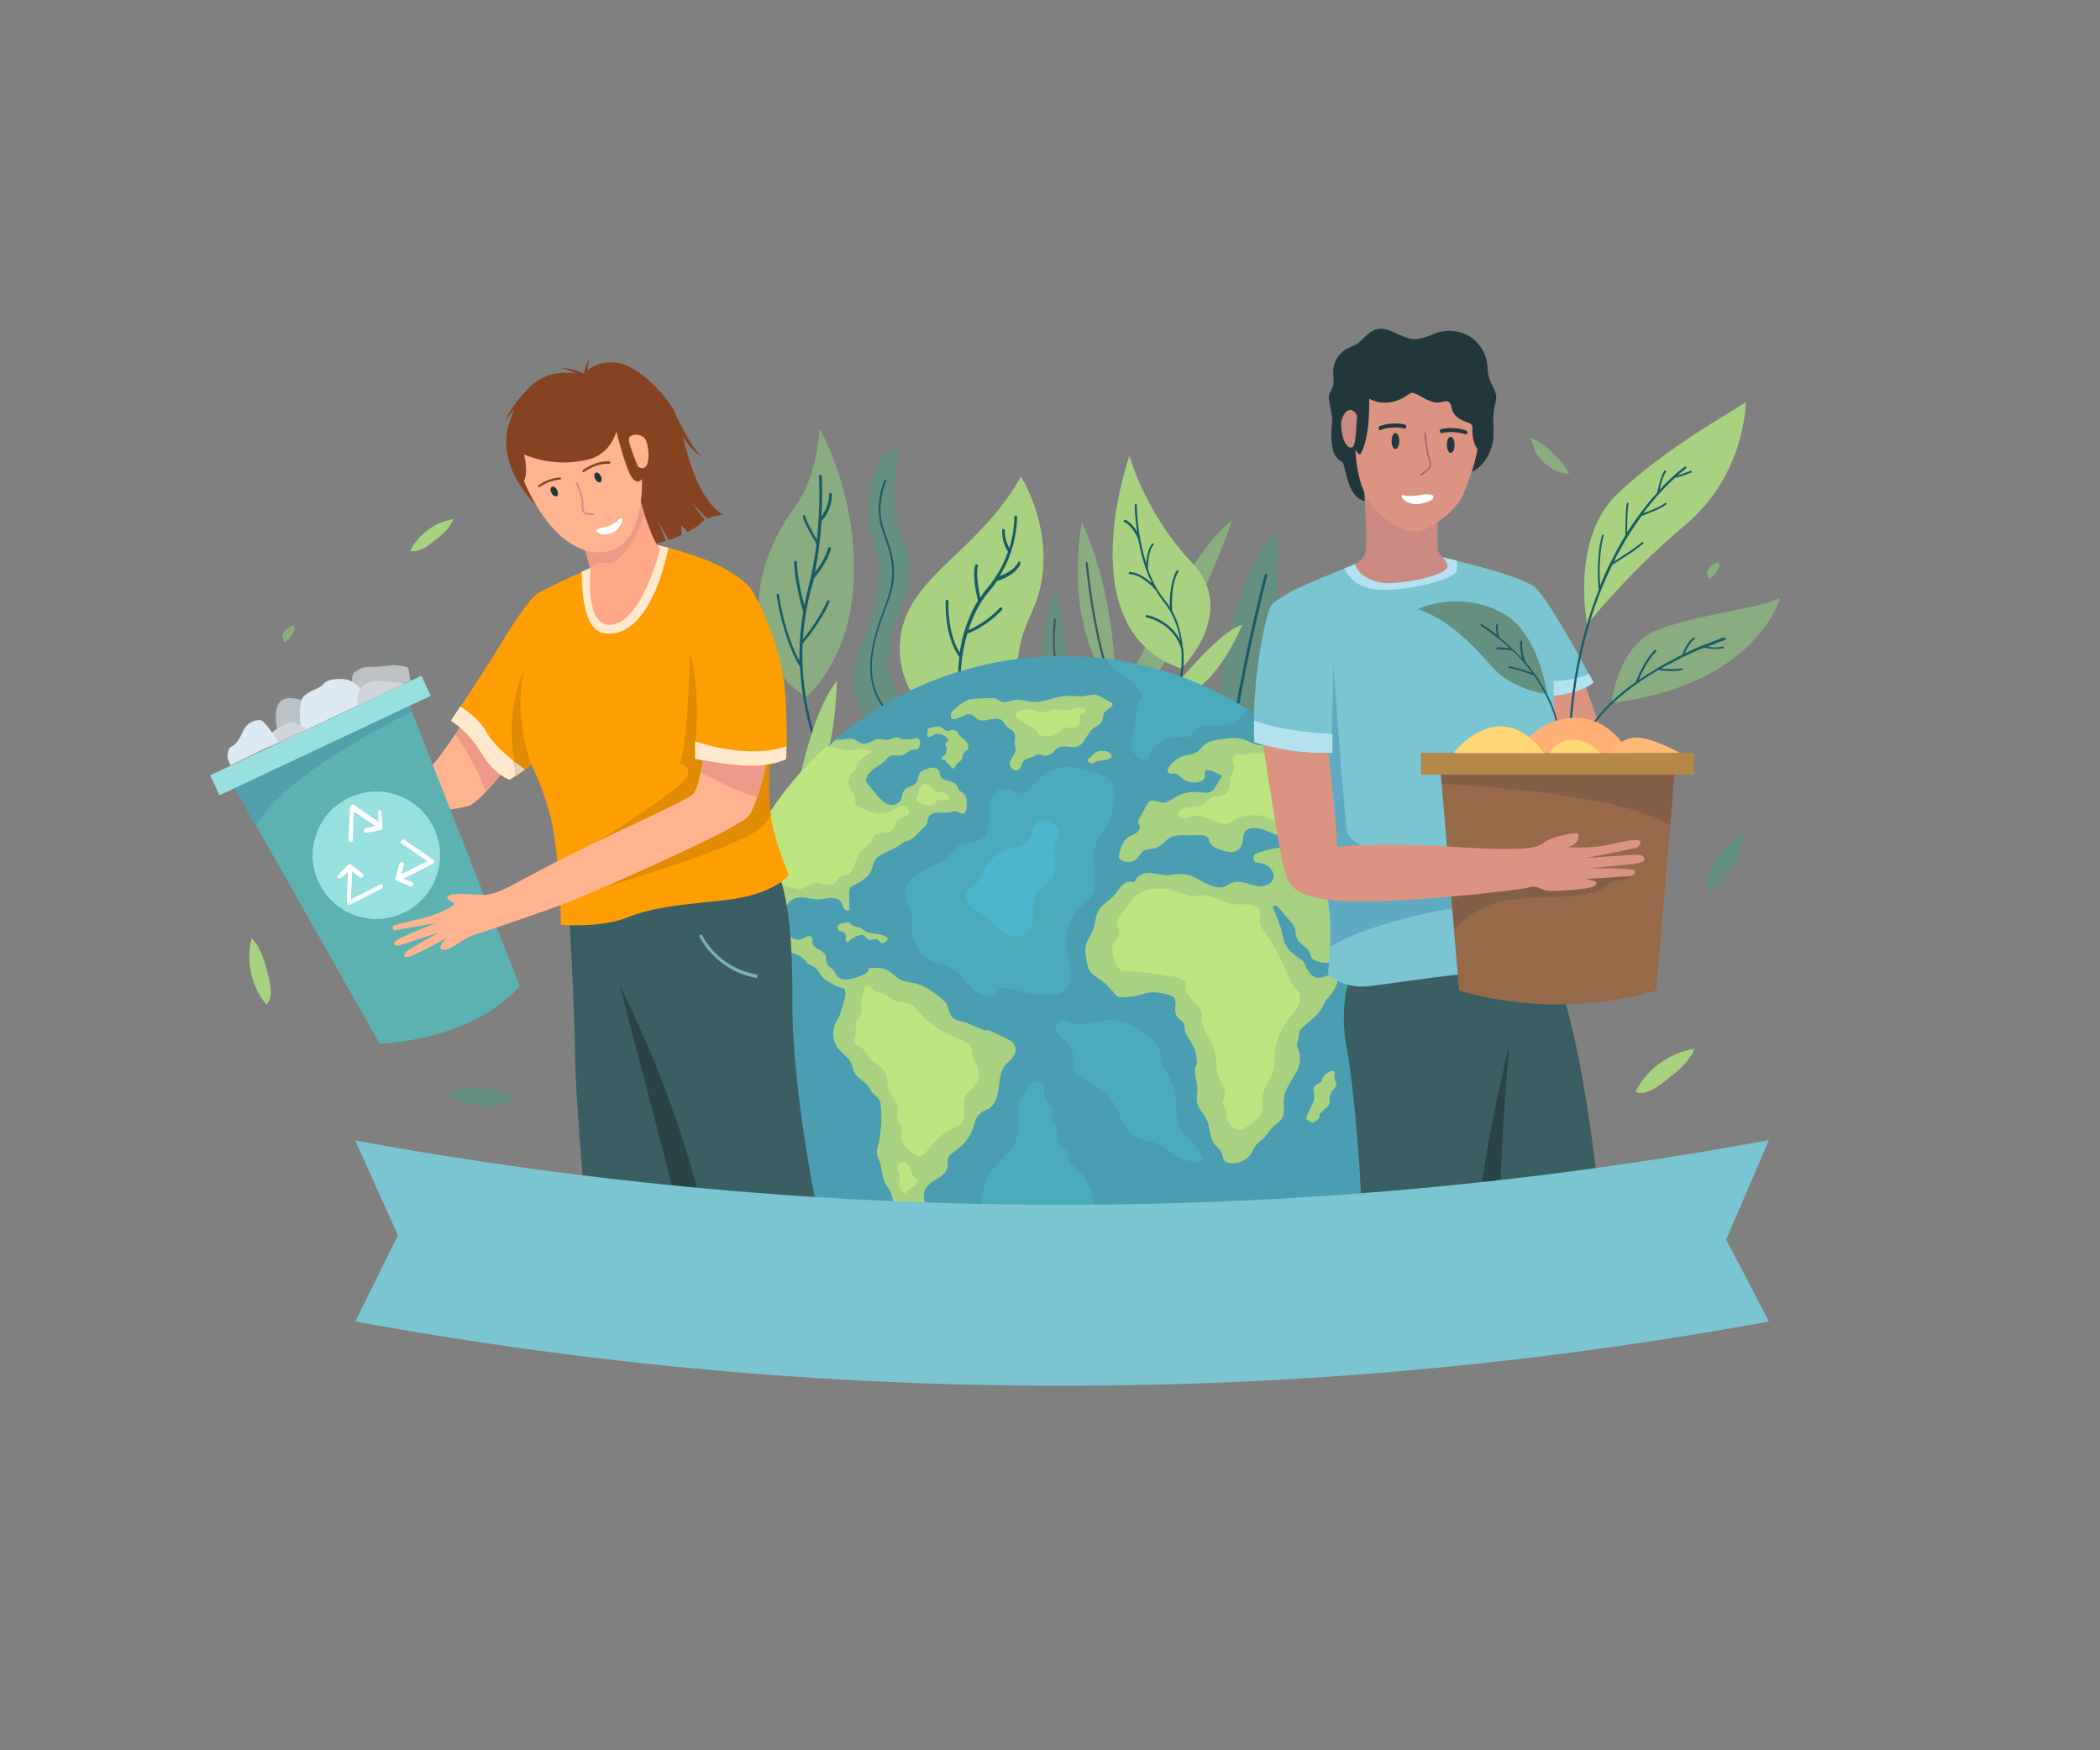 <?xml version="1.0" encoding="utf-8"?>
<!-- Generator: Adobe Illustrator 25.0.1, SVG Export Plug-In . SVG Version: 6.00 Build 0)  -->
<svg version="1.1" xmlns="http://www.w3.org/2000/svg" xmlns:xlink="http://www.w3.org/1999/xlink" x="0px" y="0px"
	 viewBox="0 0 600 500" style="enable-background:new 0 0 600 500;" xml:space="preserve">
<rect x="0" y="0" width="600" height="500" fill="#808080" stroke="none"/>
<style type="text/css">
	.st0{fill:#A8D281;}
	.st1{fill:#195C66;}
	.st2{fill:#659081;}
	.st3{fill:#89AD81;}
	.st4{fill:#435561;}
	.st5{fill:#4B9DB1;}
	.st6{fill:#4BABBB;}
	.st7{fill:#BCE481;}
	.st8{fill:#4BB5C9;}
	.st9{fill:#FFB38F;}
	.st10{fill:#EE9A88;}
	.st11{fill:#3A5E63;}
	.st12{fill:#2A4347;}
	.st13{fill:#79B1BA;}
	.st14{fill:#5DB1B1;}
	.st15{fill:#53A0AD;}
	.st16{fill:#98E0E0;}
	.st17{fill:#BBC1C4;}
	.st18{fill:#DDE9F3;}
	.st19{fill:#D0D4DB;}
	.st20{fill:#FFFFFF;}
	.st21{fill:#FF9E02;}
	.st22{fill:#FFE8CC;}
	.st23{fill:#E18B02;}
	.st24{fill:#E5D0C3;}
	.st25{fill:#864321;}
	.st26{fill:#FFA888;}
	.st27{fill:#213639;}
	.st28{fill:#D29288;}
	.st29{fill:#DB9481;}
	.st30{fill:#7AC5D1;}
	.st31{fill:#5FAAC1;}
	.st32{fill:#B4E1F0;}
	.st33{fill:#966948;}
	.st34{fill:#845F48;}
	.st35{fill:#B38848;}
	.st36{fill:#FFB077;}
	.st37{fill:#FFD777;}
	.st38{fill:#FFB977;}
	.st39{fill:#22373C;}
	.st40{fill:#CA8A81;}
	.st41{fill:#AC686C;}
</style>
<g id="BACKGROUND">
</g>
<g id="OBJECTS">
	<g>
		<g>
			<path class="st0" d="M262.2,200.5c-5-6.4-6.5-15.5-3.8-23.2c2.6-7.4,8.6-13.1,14.3-18.5c7.2-6.8,14.3-14,19-22.7
				c6.2,10.7,8.6,24.5,4.2,36.1c-0.9,2.4-2.1,4.7-3,7.2c-1.8,4.7-2.5,9.8-2.1,14.8c0,0.5,0.1,1-0.2,1.4c-0.3,0.5-1,0.6-1.5,0.7
				C280.1,197.7,271.2,199,262.2,200.5z"/>
			<path class="st1" d="M291.4,160.4c-0.2-0.1-0.4,0-0.5,0.2c-1.1,2.2-3.8,3.4-5.3,4c1.5-2.4,2.6-4.8,3.3-7.1c0,0,0,0,0,0
				c1.8-5.5,1.7-9.8,1.7-9.8c0-0.2-0.2-0.4-0.4-0.4c-0.2,0-0.4,0.2-0.4,0.4c0,0.1,0.1,3.8-1.4,8.9c-0.5-0.9-1.3-2.5-1.3-5.1
				c0-0.2-0.2-0.4-0.4-0.4s-0.4,0.2-0.4,0.4c0,3.5,1.3,5.5,1.7,6.1c-1.1,3.3-3,6.9-6,10.5c-0.7,0.8-1.3,1.7-1.9,2.6
				c-0.4-1.9-1.3-6.4-0.7-9c0.1-0.2-0.1-0.4-0.3-0.5c-0.2-0.1-0.4,0.1-0.5,0.3c-0.9,3.3,0.6,9.1,0.8,10.1c-2.9,4.7-4.5,10-5.2,14.8
				c-3.7-5.9-3.2-14.7-3.2-14.7c0-0.2-0.2-0.4-0.4-0.4c-0.2,0-0.4,0.2-0.4,0.4c0,0.4-0.5,9.9,3.9,16c-0.6,4.9-0.4,9,0.1,11
				c0.1,0.2,0.2,0.3,0.4,0.3c0,0,0.1,0,0.1,0c0.2-0.1,0.3-0.3,0.3-0.5c-0.9-2.9-0.8-10.2,1.4-17.5c1.1-0.4,5.6-2.2,9.9-6.8
				c0.1-0.2,0.1-0.4,0-0.6c-0.2-0.1-0.4-0.1-0.6,0c-3.6,3.9-7.4,5.7-9,6.4c1.3-4,3.2-8,6-11.2c0.8-0.9,1.5-1.9,2.1-2.8
				c0.8-0.2,5.1-1.6,6.7-4.7C291.6,160.8,291.6,160.5,291.4,160.4z"/>
			<path class="st2" d="M256.1,177.6c5.4-12.4,3.9-19.3,1.7-23.9c-2.1-4.6-2.9-13.6-1.9-18.8c1-5.2,1.2-7.7-2.5-5.6
				c-3.7,2.1-7.3,17-3.9,25.2c3.5,8.2,1.7,17.1-4.1,32.1c-5.8,15.1,5.6,20.9,5.6,20.9l11.2-3.7C255.7,200,250.7,190,256.1,177.6z"/>
			<path class="st1" d="M253.3,203.1c-0.1,0-0.2,0-0.2-0.1c-8-9-3.3-21.7-0.5-29.3c0.5-1.4,0.9-2.5,1.2-3.5
				c2.1-6.8,1.1-10.9-1.7-18.6c-2.7-7.5,0.6-14.3,0.6-14.4c0.1-0.2,0.3-0.2,0.4-0.1c0.2,0.1,0.2,0.3,0.1,0.4c0,0.1-3.2,6.7-0.6,13.9
				c2.8,7.8,3.9,12,1.7,18.9c-0.3,1-0.8,2.2-1.3,3.6c-2.9,8-7.3,20,0.4,28.7c0.1,0.1,0.1,0.3,0,0.4
				C253.5,203,253.4,203.1,253.3,203.1z"/>
			<path class="st3" d="M323.5,192.2l-0.2,6.3c12.7-4.4,28.8-49.9,28.8-49.9C340.9,156.4,323.5,192.2,323.5,192.2z"/>
			<path class="st2" d="M365,151.8c-14.7,14.5-16.8,50-16.8,50l6,12.3C366.8,202.2,365,151.8,365,151.8z"/>
			<path class="st1" d="M353.2,204.3C353.2,204.3,353.2,204.3,353.2,204.3c-0.3,0-0.4-0.2-0.4-0.5c3.6-21.2,8.5-39.4,8.5-39.6
				c0.1-0.2,0.3-0.3,0.5-0.3c0.2,0.1,0.3,0.3,0.3,0.5c0,0.2-4.9,18.4-8.5,39.6C353.6,204.1,353.4,204.3,353.2,204.3z"/>
			<path class="st0" d="M340.6,160.8c-13.4-14.1-17.9-30.6-17.9-30.6S305,179.8,337.5,191C337.5,191,354,174.9,340.6,160.8z"/>
			<path class="st1" d="M337.9,184.8c-0.3-3.2-1.1-6.9-3-10.3c0-0.5-0.5-7.5,1.8-11.2c0.1-0.1,0-0.3-0.1-0.4c-0.1-0.1-0.3,0-0.4,0.1
				c-1.9,3.1-2,8.1-2,10.4c-0.5-0.7-0.9-1.4-1.5-2.1c-2.1-2.6-3.6-5.6-4.7-8.7c0-0.6-0.1-5,1.6-6.9c0.1-0.1,0.1-0.3,0-0.4
				c-0.1-0.1-0.3-0.1-0.4,0c-1.2,1.4-1.6,3.9-1.7,5.6c-2.7-8.3-2.7-16.5-2.7-16.6c0-0.2-0.1-0.3-0.3-0.3c-0.2,0-0.3,0.1-0.3,0.3
				c0,0.1,0,3.2,0.7,7.6c-0.7-1.2-1.9-2.7-3.4-3.4c-0.2-0.1-0.3,0-0.4,0.2c-0.1,0.2,0,0.3,0.1,0.4c2.5,1.2,3.9,4.8,4,4.9
				c0,0,0,0,0,0c0.5,2.7,1.2,5.8,2.3,8.8c0,0,0,0,0,0c0,0,0,0,0,0c0.5,1.3,1,2.5,1.6,3.8c-1.5-1.3-3.8-3.1-6.3-3.2
				c-0.2,0-0.3,0.1-0.3,0.3c0,0.2,0.1,0.3,0.3,0.3c3.7,0.2,7.3,4.5,7.4,4.6c0.7,1.1,1.4,2.2,2.2,3.2c2.8,3.5,4.2,7.4,4.8,11.1
				c-3.1-6-9.4-7.2-9.5-7.2c-0.2,0-0.3,0.1-0.4,0.3c0,0.2,0.1,0.3,0.3,0.4c0.1,0,7.5,1.4,9.9,8.9c0.5,5.5-0.7,9.7-0.7,9.8
				c0,0.2,0.1,0.3,0.2,0.4c0,0,0.1,0,0.1,0c0.1,0,0.3-0.1,0.3-0.2c0-0.1,1.1-4.1,0.7-9.4C338.1,185.4,338,184.9,337.9,184.8z"/>
			<path class="st3" d="M309.1,149.2c0,0-5.2,24.6,6.1,43.6l3.5,0.6C318.6,193.5,318.5,169.2,309.1,149.2z"/>
			<path class="st4" d="M316.7,193.2c-0.1,0-0.2-0.1-0.3-0.2c-4.6-14-6.2-31.9-6.2-32.1c0-0.2,0.1-0.3,0.3-0.3
				c0.2,0,0.3,0.1,0.3,0.3c0,0.2,1.6,18,6.2,31.9C317,192.9,316.9,193.1,316.7,193.2C316.7,193.2,316.7,193.2,316.7,193.2z"/>
			<path class="st2" d="M298.1,189.1c0,0-0.8-11.3,3.8-20.1c0,0,3.6,16.7,2.8,20.1C303.9,192.4,298.1,189.1,298.1,189.1z"/>
			<path class="st4" d="M302,190.9c-0.1,0-0.3-0.1-0.3-0.2c-1.5-5.2-0.6-13.3-0.6-13.7c0-0.2,0.2-0.3,0.3-0.3c0.2,0,0.3,0.2,0.3,0.3
				c0,0.1-1,8.3,0.5,13.4C302.3,190.6,302.3,190.8,302,190.9C302.1,190.9,302,190.9,302,190.9z"/>
			<path class="st3" d="M234.1,122.5c0,0-0.1,13-7.3,22.8c-12.6,17-15.4,41.6,3.5,53.8c0,0,13.3-10.6,13.7-35.3
				C244.3,139.3,234.1,122.5,234.1,122.5z"/>
			<path class="st1" d="M232.6,165.2c0.1,0,0.1,0,0.1-0.1c0.1-0.2,3.6-4.1,4.7-8.3c0.1-0.2-0.1-0.4-0.3-0.5
				c-0.2-0.1-0.4,0.1-0.5,0.3c-0.8,2.8-2.7,5.6-3.8,7c0.6-2.8,1-5.5,1.3-8c0,0,0,0,0,0c0.3-2.4,0.5-4.6,0.6-6.7c3.2-3.5,3-7.5,3-7.7
				c0-0.2-0.2-0.4-0.4-0.4c-0.2,0-0.4,0.2-0.4,0.4c0,0,0.1,3.2-2.2,6.3c0.4-6.8,0.1-11.4,0.1-11.5c0-0.2-0.2-0.4-0.4-0.4
				c-0.2,0-0.4,0.2-0.4,0.4c0,0.1,0.5,7.9-0.6,18.2c-1.2-2.1-3.1-5.5-3.3-6.7c0-0.2-0.2-0.4-0.4-0.3c-0.2,0-0.4,0.2-0.3,0.4
				c0.2,1.7,3.4,6.9,3.9,7.8c-0.5,4-1.3,8.3-2.4,12.6c-0.4,1.6-0.8,3.3-1.1,4.9c-0.7-2.6-2.1-8.5-2.1-12.3c0-0.2-0.2-0.4-0.4-0.4
				c-0.2,0-0.4,0.2-0.4,0.4c0,5.2,2.4,13.5,2.5,13.9c0,0.1,0.1,0.1,0.1,0.1c-0.5,3-0.8,6-1,9c0,0,0,0.1,0,0.1
				c-0.1,1.7-0.1,3.4-0.1,5.1c-4.5-8.5-5.8-18.7-5.8-18.8c0-0.2-0.2-0.4-0.4-0.3c-0.2,0-0.4,0.2-0.3,0.4c0,0.1,1.5,11.6,6.7,20.5
				c0.4,8.6,2.3,17.3,5.7,26.4c0.1,0.2,0.2,0.3,0.4,0.3c0,0,0.1,0,0.1,0c0.2-0.1,0.3-0.3,0.2-0.5c-4.3-11.4-6.1-22.3-5.7-32.9
				c0.8-0.9,5.4-6.5,7.7-11.9c0.1-0.2,0-0.4-0.2-0.5c-0.2-0.1-0.4,0-0.5,0.2c-1.9,4.4-5.3,9-6.9,10.9c0.3-4.8,1.1-9.5,2.3-14.2
				C232.1,167.3,232.4,166.2,232.6,165.2z"/>
			<path class="st0" d="M228.3,223.3c0,0,3.9-20.3,10.8-28.8c0,0-0.4,19.5-4.7,25.2C230.2,225.4,228.3,223.3,228.3,223.3z"/>
			<path class="st0" d="M335.7,196l2.1,2.7c10.1-2.6,17.1-20.2,17.1-20.2C348.6,180.1,335.7,196,335.7,196z"/>
		</g>
		<g>
			
				<ellipse transform="matrix(0.707 -0.707 0.707 0.707 -114.491 298.854)" class="st5" cx="303.5" cy="287.6" rx="100.2" ry="100.2"/>
			<path class="st6" d="M316.5,188.3c0.5,4.4,11,6.5,9.4,11.5c-0.2,0.5-0.5,0.9-0.7,1.3c-1,1.9-0.6,4.1-0.9,6.2
				c-0.3,2.2-1.2,4.3-0.8,6.4c0.3,2.1,2.9,4.1,4.6,2.9c1.1-3.7,5-6.3,8.8-6.1c1,0.1,2.1,0.3,3-0.3c0.6-0.4,0.9-1.1,1.4-1.6
				c1.8-2,4.9-1.1,7.6-1.2c3.1-0.1,6-2.1,7.5-4.8C344.5,195.1,331,190.2,316.5,188.3z"/>
			<path class="st6" d="M289.6,327.2c1.5-2.3,1.3-5.2,1.2-8c0-2.1,0.2-4.2,1.2-6.1c0.9-1.5,1.8-3.8,3.6-4.3c1.2-0.4,2.7,0.4,2.8,1.6
				c0,0.6-0.2,1.1-0.2,1.7c-0.1,2,2.3,3.3,2.5,5.3c0.1,0.9-0.2,2,0.2,2.8c0.2,0.3,0.4,0.5,0.6,0.7c1.1,1.4,0.1,3.1,0.4,4.6
				c0.3,1.5,1.8,1.8,2.6,3.1c0.5,0.8,0.6,1.8,0.9,2.6c0.6,1.5,2,2.5,3.2,3.7c2.5,2.6,4,6.3,3.8,9.9c-5.7,1.8-11.8,2.6-17.8,2.4
				c-1.6-0.1-3.2-0.2-4.8,0.1c-1.6,0.3-3.1,1.1-4.7,1.1c-6.4,0.1-4.7-7.1-3.5-10.7C283.2,332.9,287,331.2,289.6,327.2z"/>
			<g>
				<path class="st0" d="M241.6,268.6c0.1,0.3,0.4,0.6,0.7,0.5c0.1,0,0.1-0.1,0.2-0.2c0.8-0.8,1.8-1.4,2.9-1.7
					c0.4-0.1,0.8-0.2,1.2-0.1c0.6,0.2,0.8,0.9,1.4,1.2c0.6,0.3,1.3,0.2,1.9,0c0.2,0,0.5-0.1,0.7,0c0.5,0.2,0.7,0.8,1.1,1
					c0.6,0.3,1.3-0.2,1.8-0.7c0.1-0.1,0.2-0.2,0.2-0.4c0-0.1-0.1-0.2-0.1-0.2c-0.8-0.8-2-1.1-3.1-1.2s-2.3-0.2-3.3-0.8
					c-0.6-0.4-1.1-0.9-1.8-1.1c-0.8-0.3-1.8-0.2-2.2-0.8c-0.5-0.8-1-0.6-1.9-0.5c-0.5,0.1-1.2,0.2-1.6,0.5c-0.4,0.3-0.6,0.7-0.4,1.2
					c0.3,0.8,0.9,0.7,1.5,0.9c0.6,0.2,1,0.9,0.9,1.5C241.6,267.9,241.5,268.2,241.6,268.6z"/>
				<path class="st0" d="M269.6,216c-0.2,0.1-0.4,0.2-0.5,0.4c-0.1,0.2-0.2,0.4,0,0.6c0.2,0.2,0.5,0.1,0.8,0.1
					c0.4,0.1,0.5,0.7,0.8,1c0.2,0.2,0.5,0.3,0.7,0.5c0.4,0.4,0.5,1.3,1.2,0.8c0.3-0.2,0.3-0.5,0.5-0.8c0.2-0.4,0.6-0.8,1-1
					c0.2-0.1,0.4-0.3,0.6-0.5c0.2-0.3,0.2-0.7,0.3-1.1c0.1-0.7,0.5-1.2,1.1-1.6c0.1-0.1,0.2-0.1,0.3-0.2c0.1-0.1,0.2-0.2,0.2-0.4
					c0.3-0.9-0.3-1.8-1-2.4c-0.7-0.6-1.5-1.2-1.9-2c-0.1-0.1-0.1-0.3-0.2-0.4c-0.1-0.1-0.3-0.2-0.4-0.3c-0.4-0.2-0.9-0.2-1.4-0.1
					c-0.4,0.1-0.7,0.3-1.1,0.2c-0.7-0.1-1.1-0.8-1.8-1.1c-0.7-0.3-1.4-0.1-2.1,0c-0.4,0.1-1,0.1-1.4,0.4c-0.5,0.4-0.2,1-0.3,1.5
					c0,0.3-0.3,0.6,0,0.8c0.2,0.2,0.6,0.1,0.9,0c0.4-0.1,0.7-0.4,1-0.6c0.9-0.4,2-0.1,2.9,0.4c0.6,0.3,1.4,0.9,0.9,1.6
					c-0.2,0.3-0.7,0.5-0.6,0.9c0,0.4,0.4,0.6,0.4,1C270.4,214.7,270.4,215.5,269.6,216z"/>
				<path class="st0" d="M234,277.6c0.2,0.3,0.3,0.6,0.5,0.9c0.4,0.7,1.1,1.3,1.8,1.7c1.5,0.9,3.2,1.9,4.9,2.2
					c0.6,1.1,0.3,2.5-0.1,3.8c-0.2,0.8-0.5,1.6-0.7,2.3c-0.2,0.7-0.4,1.3-0.7,2c-0.3,0.5-0.6,1-0.9,1.6c-1.2,2.3-1,5.2,0.6,7.3
					c1.1,1.5,2.8,2.5,3.7,4.1c0.5,0.9,0.6,1.9,1,2.8c0.8,1.9,3.4,2.7,4.3,4.6c0.6,1.4,2.2,2.1,2.9,3.5c0.3,0.6,0.4,1.3,0.4,1.9
					c0.3,3.8,0,7.6-0.9,11.3c-0.2,0.7-0.4,1.4-0.2,2.2c0.1,0.5,0.3,0.9,0.5,1.4c1,2.3,0.8,5,2,7.2c0.5,0.9,1.2,1.6,1.5,2.5
					c0.5,1.2,0.5,2.5,0.9,3.7c0.9,2,3.1,3.2,3.9,5.3c0.2,0.6,0.3,1.2,0.6,1.8c0.2,0.6,0.7,1.1,1.3,1.2c0.6,0.1,1.3-0.3,1.6-0.8
					c0.4-0.5,0.5-1.2,0.6-1.8c0.4-2.1,0.9-4.2,0.7-6.4c-0.1-1.2-0.4-2.4-0.1-3.5c0.5-1.7,2.1-2.7,3.6-3.6c1.5-0.9,3.1-2.2,3.1-3.9
					c0-0.6-0.1-1.1,0-1.7c0.2-1.2,1.4-1.9,2.4-2.6c2.8-1.9,4.6-4.9,5.4-8.2c0.3-1.2,1.1-2.2,2.1-2.8c0.5-0.3,1.2-0.5,1.7-0.8
					c1.9-1.2,2.6-3.6,2.9-5.8c0.3-2.2,0.4-4.6,1.7-6.4c1.1-1.5,3-2.6,3.2-4.5c0.1-0.9-0.3-1.8-0.9-2.4c-0.4-0.3-0.9-0.6-1.3-0.8
					c-1.4-0.7-2.7-1.3-4.1-2c-0.6-0.3-1.2-0.6-1.8-0.6c-0.3,0-0.5,0-0.8,0c-0.3,0-0.6-0.2-0.9-0.3c-2.1-0.8-3.9-1.9-6.1-2.3
					c-1.4-0.2-2.7-1.3-3.1-2.7c-0.2-0.6-0.3-1.3-0.6-1.9c-0.3-0.7-1-1.3-1.6-1.8c-2.3-1.9-4.7-3.8-7.6-4.4c-1.2-0.3-2.5-0.3-3.7-0.8
					c-1.1-0.5-2-1.4-3-2.1c-1-0.8-2.2-1.5-3.5-1.5c-0.8,0-1.5,0-2.3,0c-0.2,0-0.5,0-0.6,0.1c-0.2,0.2-0.2,0.5-0.3,0.8
					c-0.2,0.4-0.6,0.7-1.1,0.9c-2,1-6.5,2.7-8,0.2c-0.3-0.5-0.5-1-0.9-1.5c-0.5-0.5-1.3-0.8-1.6-1.5c-0.4-0.8-0.3-1.7-0.5-2.5
					c-0.6-1.7-3.7-1.9-3.8-3.8c0-0.4,0.1-0.8,0-1.2c-0.2-0.6-1-0.7-1.5-0.5c-0.6,0.2-1,0.6-1.6,0.8c-1.7,0.6-3.4-0.6-4.4-2.1
					c-0.4-0.6-0.8-1.2-0.9-1.8c-0.1-0.7,0-1.3,0.1-2c0.3-2.1,0.8-4.4,2.7-5.5c2.2-1.3,5,0.1,7.5,0c1.1,0,2.2-0.4,3.4-0.4
					c1.1,0,2.4,0.3,3,1.3c0.3,0.5,0.4,1.2,0.7,1.7c0.3,0.5,1.1,0.9,1.6,0.5c0-1.7-0.1-3.3-0.1-5c0-0.4,0-0.7,0.1-1
					c0.2-0.5,0.7-0.7,1.1-1c2.1-1.1,4.3-2.3,5.2-4.5c0.4-0.9,0.5-2,1-2.8c0.7-1.1,2.1-1.7,3.3-2.3c1.8-0.9,3.6-1.6,5.1-3
					c1.4,0,2.5-1,3.5-2c0.7-0.7,1.4-1.4,2.1-2.1c0.4-0.4,0.9-0.9,1-1.5c0.1-0.4,0.1-0.8,0.2-1.1c0.3-1,1.5-1.5,2.6-1.6
					c1.1,0,2.2,0.2,3.2,0c0.8-0.1,1.5-0.5,2.3-0.3c0.7,0.2,1.5,0.9,2.2,0.5c0.4-0.2,0.5-0.8,0.6-1.3c0.2-1.6,0.3-3.4-0.9-4.4
					c-0.4-0.3-0.9-0.6-1.2-1c-0.3-0.3-0.3-0.8-0.6-1.2c-1-1.7-4.3-1-4.8-2.9c-0.1-0.4,0-0.7-0.2-1.1c-0.2-0.6-0.9-1-1.5-1.1
					c-0.6-0.1-1.3,0.1-1.9,0.3c-0.9,0.3-1.8,0.6-2.3,1.4c-0.4,0.7-0.3,1.7-0.8,2.5c-0.8,1.2-2.7,1.1-3.5,2.2
					c-0.6,0.7-0.6,1.7-0.9,2.5c-0.6,1.4-2.3,2.1-3.7,1.6c-0.4-0.2-0.9-0.4-1.2-0.7c-1.4-1-2.4-2.4-3.5-3.7c-0.5-0.6-0.9-1.2-1.4-1.8
					c-0.1-0.1-0.2-0.3-0.3-0.4c0-0.2,0-0.3,0-0.5c0.3-1.3,1.3-2.3,2.3-3.1c1.1-0.8,2.3-1.4,3.2-2.4c0.4-0.4,0.8-0.8,1.2-1.1
					c1.3-0.7,2.9,0.1,4.2-0.5c0.8-0.4,1.4-1.3,2.3-1.4c0.6-0.1,1.3,0.1,1.7-0.3c0.2-0.2,0.3-0.5,0.4-0.8c0.2-0.8,0.3-1.9-0.5-2.2
					c-0.3-0.1-0.7,0-1,0.1c-1.4,0.3-3.1,0.4-4.3-0.2c-1.1-0.5-2.3,0.5-3.5,0.6c-0.7,0-1.3-0.3-2-0.3c-1.8-0.1-3.5,1.8-5.2,1.3
					c-0.7-0.2-1.2-0.8-1.9-1.1c-1.6-0.8-3.6,0.4-5.3-0.1c-13.7,11.6-24.3,26.9-30.2,44.3c0.6,0.8,1.3,1.5,1.9,2.3
					c2.3,3.2,2.6,7.5,5.4,10.3c1.1,1.1,2.2,2.2,3.3,3.2c0.3,0.3,0.6,0.5,1,0.7c1.3,0.7,2.8,0.1,4.3,0.1c2.3-0.1,4.8,1.1,5.9,3.1
					c0.9,0.4,1.8,0.9,2.6,1.5C233.4,277,233.7,277.2,234,277.6z"/>
				<path class="st7" d="M252.4,283.9c0,0,0.1,0,0.1,0c1.2,0.5,2.1,1.5,3.3,2c1.3,0.6,2.8,0.3,4.2,0.9c1,0.5,1.8,1.4,2.5,2.3
					c2.9,3.3,6.7,5.8,10.9,7.4c1.8,0.7,3.9,1.6,4.3,3.4c0.1,0.6,0,1.3,0.2,2c0.2,1,0.9,1.8,1.3,2.7c0.8,1.7,0.5,3.8-0.6,5.3
					c-0.9,1.2-2.2,2-2.8,3.3c-1.1,2.5,0.6,5.9-1.3,7.9c-0.5,0.5-1.3,0.8-2,1.2c-2.9,1.3-5.4,3.4-7.3,6c-0.7,1-1.6,2.2-2.8,2
					c-0.5-0.1-0.9-0.4-1.2-0.6c-1.9-1.4-4-3.2-3.7-5.5c0.1-0.6,0.3-1.3,0.2-1.9c-0.2-0.9-1-1.5-1.3-2.4c-0.3-0.9,0.1-1.8,0.2-2.7
					c0.1-2.6-2.6-4.6-3-7.1c-0.1-0.8,0-1.6-0.2-2.4c-0.6-2.7-3.1-3.6-4.8-5.3c-0.9-0.9-1.2-2.2-2.2-2.9c-0.7-0.5-1.5-0.7-2-1.4
					c-0.7-1.2,0.3-2.7,0.2-4.1c0-0.4-0.2-0.8-0.2-1.2c0-1,0.9-1.8,1.4-2.8c0.6-1.3,0.3-2.7,0.3-4c0-1.4,1.1-2.7,0.8-4
					c0.6-0.3,1.2-0.4,1.8-0.3c0.2,0.8,0.9,1.4,1.7,1.7C250.9,283.5,251.7,283.6,252.4,283.9z"/>
				<path class="st7" d="M257,335.7c0.2,0.6-0.1,1.1-0.2,1.7c-0.2,1.2,0.6,2.4,1.3,3.4c0.2,0.3,0.6,0.2,0.8,0
					c0.2-0.2,0.3-0.6,0.5-0.8c0.2-0.2,0.4-0.4,0.7-0.5c0.5-0.3,1.1-0.5,1.5-1c0.4-0.4,0.6-1.1,0.3-1.6c-0.3-0.5-0.8-0.7-1.1-1.1
					c-0.3-0.4-0.3-0.8-0.4-1.3c-0.3-1.2-1.6-3-3-2.5C255.7,332.6,256.6,334.6,257,335.7z"/>
				<path class="st7" d="M226.2,253.6c0.8,0.3,1.6,0.5,2.4,0.4c1.4-0.2,2.5-1.5,3.9-1.8c1-0.2,2.1,0.2,3.1,0.4c1,0.2,2.2,0.3,3-0.4
					c0.6-0.6,0.9-1.5,1.6-1.9c0.6-0.3,1.4-0.2,2-0.5c0.8-0.3,1.3-1.1,1.6-1.9c0.8-1.8,1.1-3.8,2.5-5.1c0.8-0.8,1.9-1.3,2.5-2.3
					c0.3-0.5,0.4-1.1,0.8-1.6c1.3-1.5,4-0.4,5.4-1.8c0.7-0.8,0.7-2.1,1.5-2.8c0.8-0.8,2.2-0.7,2.9-1.6c0.5-0.6,0.4-1.6-0.2-2.1
					c-0.7-0.6-1.8-0.5-2.6-0.1c-0.8,0.4-1.5,1-2.4,1.4c-2.5,1.2-5.5,0.1-8.1-1.1c-0.6-0.3-1.3-0.6-1.6-1.3c-0.3-0.7,0-1.7-0.4-2.4
					c-0.2-0.4-0.5-0.7-0.8-1c-1.4-1.6-1.1-4.3,0.5-5.6c0.3-0.3,0.7-0.5,0.9-0.9c0.1-0.3,0-0.5,0-0.8c0-0.6,0.5-1.2,1-1.6
					c1.1-1.1,2.5-2,4-2.5c-1.5-0.5-3.1-1-4.6-0.6c-2.8,0.9-5.9-0.6-8.9-1c-6.8,6.1-12.7,13.2-17.6,21c0,0.2,0,0.4,0,0.6
					c-0.1,0.4-0.3,0.8-0.5,1.1c-0.6,1-1.4,1.8-2.2,2.7c-0.7,1.3-1.4,2.6-2.1,3.9c-0.1,1.2,0.3,2.5,0.9,3.5
					C217.2,250.1,221.8,252.1,226.2,253.6z"/>
				<path class="st0" d="M367.3,214.7c-1.3,0.5-2.7-0.4-3.9-1.2c-0.4-0.2-0.7-0.5-1.2-0.6c-0.6-0.2-1.3,0-2,0
					c-1.8,0-3.3-1.2-4.9-1.7c-2.3-0.7-4.7-0.3-7.1,0.1c-1.4,0.2-2.9,0.5-4,1.4c-1,0.8-1.7,2-2.9,2.5c-0.7,0.3-1.4,0.4-2.1,0.5
					c-2,0.4-3.8,1.5-5.1,3.2c-0.4,0.6-0.8,1.5-0.2,1.9c0.5,0.5,1.4,0,2.1,0.2c0.4,0.1,0.7,0.5,1.1,0.8c1.3,1.3,3.1,1.9,4.9,1.7
					c1.1-0.1,2.5-0.9,2.3-2.1c0-0.2-0.1-0.5-0.1-0.7c0.1-0.9,1.4-0.8,2.2-0.4c0.9,0.4,1.9,0.9,2.8,1.3c-0.6,0.9-1.1,1.9-1.7,2.8
					c-0.4,0.6-0.8,1.3-1.5,1.7c-1,0.6-2.2,0.3-3.4,0.2c-2.4-0.3-4.9,0.3-6.9,1.5c-1.1,0.6-2.1,1.5-3.4,1.5c-1.3,0-2.8-1.1-3.9-0.3
					c-0.4,0.3-0.7,0.7-0.9,1.2c-0.7,1.2-1.3,2.5-2,3.7c-0.2,0.3-0.4,0.7-0.3,1.1c0.1,0.3,0.3,0.6,0.4,0.8c0.3,0.8-0.3,1.7-1,2.2
					c-0.7,0.5-1.6,0.7-2.3,1.2c-1.5,1-2.1,3-2.5,4.8c-0.1,0.4-0.2,0.8,0,1.1c0.1,0.3,0.4,0.5,0.7,0.7c1.5,0.9,3.5,0.5,4.6-0.8
					c0.5-0.5,0.8-1.2,1.3-1.7c1-0.9,2.6-0.6,3.9-1.1c1.6-0.6,2.6-2.1,4-2.9c1.3-0.7,2.8-0.7,4.3-0.7c1.4,0,2.8,0,4.2,0
					c0.9,0,1.9,0.1,2.4,0.8c0.3,0.4,0.3,0.9,0.5,1.3c0.5,1.1,1.7,1.6,2.8,2c1.7,0.6,3.9,1.2,5.3,0c1-0.8,1.3-2.3,1.4-3.6
					c0.1-0.5,0.1-1,0.4-1.4c0.3-0.5,0.9-0.8,1.5-1c1.9-0.5,3.8,0.2,5.6,1c1.4,0.6,2.9,1.1,4.3,1.7c0.8,0.3,1.8,1,1.5,1.8
					c-0.2,0.7-1.1,0.8-1.9,0.9c-2.5,0.1-5,0.7-7.3,1.6c-0.3,0.1-0.7,0.3-0.9,0.5c-0.5,0.6-0.2,1.4,0.1,2.1c1.4,0.1,2.8,0.4,3.9,1.2
					c1.1,0.8,1.8,2.4,1.3,3.7c-0.5,1.3-2.1,2-3.5,2c-1.4,0-2.8-0.5-4.1-0.9c-1.4-0.4-2.9-0.6-4.2-0.1c-0.6,0.2-1.1,0.6-1.6,0.9
					c-1.9,0.9-4.2,0.1-6.1-0.9c-1.9-1-3.7-2.3-5.8-2.5c-1.7-0.2-3.4,0.3-5.1,0.3c-1.6,0-3.2-0.6-4.8-0.6c-1.6-0.1-3.5,0.6-4.1,2.1
					c-0.2,0.7-1.2,0.3-1.9,0.4c-1.9,0.3-2.8,2.3-4.1,3.8c-1.4,1.6-3.5,2.6-4.5,4.4c-1,1.7-0.9,3.9-1.7,5.8c-0.6,1.5-1.7,2.8-2,4.3
					c-0.2,1.1-0.1,2.2,0.1,3.3c0.2,1.6,0.5,3.4,1.6,4.6c0.6,0.6,1.4,1,2.1,1.5c1.5,1,2.9,2.3,4,3.7c0.4,0.5,0.8,1.1,1.4,1.4
					c0.5,0.2,1.1,0.2,1.6,0.2c1.7-0.1,3.4-0.3,5-0.8c1-0.2,2-0.6,3.1-0.6c1.5-0.1,3,0.2,4.4,0.6c0.7,0.2,1.4,0.4,1.9,0.9
					c1.1,1.3-0.2,3.5,0.7,5.1c0.5,1,1.8,1.4,2.2,2.5c0.2,0.5,0.1,1,0.2,1.5c0.2,1.4,1.2,2.6,1.9,3.8c1.1,1.8,1.6,3.9,1.6,6
					c-0.7,1-0.7,2.1-0.5,3.3c0.2,1.2,0.6,2.4,0.6,3.6c0.1,1.5-0.4,3,0,4.5c0.4,1.6,1.7,2.7,2.5,4.2c1.2,2.3,0.8,5.1,2.3,7.2
					c0.7,1,1.8,1.7,2.2,2.8c0.3,0.7,0.2,1.5,0.8,2.1c0.3,0.3,0.7,0.5,1.2,0.6c2.5,0.5,5.3-0.7,6.5-2.9c0.3-0.6,0.6-1.2,1-1.8
					c0.6-1,1.7-1.6,2.5-2.4c1-1,1.6-2.2,2.6-3.2c0.9-0.8,2-1.4,2.6-2.5c0.9-1.6,0.3-3.6,0.5-5.4c0.3-4.1,4.5-7.2,4.6-11.3
					c0-0.8,0-1.7-0.3-2.4c-0.3-0.8-0.7-1.2-0.5-2.2c0.1-0.7,0.4-1.4,0.5-2.1c0.1-0.5,0-1.1,0.3-1.6c0.1-0.3,0.3-0.5,0.6-0.7
					c2.1-2.1,4.9-3.7,6-6.4c0.5-1.3,1.6-2.4,2.5-3.5c1-1.4,1.7-3,1.9-4.8c0-0.3,0.1-0.6-0.1-0.8c-0.2-0.2-0.6-0.2-0.9-0.2
					c-1.7,0.3-3.3,1.5-5.1,1.3c-1.6-0.3-2.7-1.8-3.3-3.4c-0.2-0.4-0.3-0.9-0.6-1.2c-0.3-0.4-0.7-0.6-1.1-0.9c-2-1.3-4-3-4.6-5.4
					c-0.3-1.5-0.6-3.1-1.2-4.5c-0.6-1.6-1.2-3.3-1.9-4.9c0.2-0.3,0.7-0.4,1.1-0.2c0.4,0.2,0.6,0.5,0.9,0.8c1.1,1.3,2.3,2.7,3.4,4
					c0.3,0.4,0.6,0.7,0.8,1.1c0.5,1,0.2,2.3,0.7,3.3c0.7,1.7,2.9,2.4,3.6,4c0.3,0.6,0.3,1.2,0.7,1.7c0.3,0.4,0.7,0.6,1.2,0.8
					c2,0.8,4.5,0.8,6.1-0.6c0.6-0.5,1.1-1.2,1.8-1.6c0.6-0.3,1.2-0.5,1.8-0.7c1.1-0.5,1.9-1.4,2.7-2.3c0.8-0.9,1.7-2,1.7-3.3
					c0-1.2-0.9-2.3-1.7-3.2c-1.5,0-3,0-4.4-0.1c-0.2,0-0.4,0-0.6-0.1c-0.3-0.2-0.4-0.5-0.6-0.8c-0.5-0.9-1.3-1.6-2.1-2.4
					c-0.7-0.8-1.4-1.7-1.3-2.8c1-0.2,1.7,0.8,2.7,1.2c1,0.4,2,0,3,0.2c1.5,0.3,2.6,1.6,4,2.1c0.5,0.2,1.1,0.3,1.7,0.3
					c1.6,0.2,3.1,0.4,4.7,0.6c1.5,0.2,3,0.4,4.4-0.1c0.3-0.1,0.5-0.2,0.7-0.3c-5.2-18.8-15.8-35.3-30-47.9c-0.5,0.3-1,0.6-1.4,1
					C368.2,214.1,367.8,214.5,367.3,214.7z"/>
				<path class="st7" d="M357.3,215.2c-0.7,0.1-1.4,0.4-2.1,0.4c-1,0-2.1-0.3-2.7,0.4c-0.8,1,0.3,2.4,0.1,3.7
					c-0.1,0.5-0.4,1-0.7,1.5c-0.8,1.7-0.1,4.1-1.5,5.4c-1.2,1.1-3.3,0.6-4.7,1.5c-0.6,0.4-1,1.1-1.6,1.5c-1.6,1.2-3.9,0.7-5.8,1.3
					c-0.9,0.3-1.8,1.1-1.6,2c0.2,0.7,1.1,1,1.9,0.9c0.7-0.1,1.4-0.5,2.2-0.7c1.8-0.5,3.7,0.4,5.4,1.2c1.7,0.8,3.7,1.5,5.4,0.7
					c0.6-0.3,1.1-0.8,1.7-1.1c1.4-0.8,3-0.9,4.6-1c1.1,0,2.3,0,3.4,0.3c1.1,0.3,2.1,1,3.2,1.6c3.2,1.7,6.9,2.3,10.5,2.8
					c1.4-2.8,0.5-6.4-1.7-8.7c-1-1.1-2.3-2-2.9-3.3c-0.3-0.7-0.4-1.4-0.6-2.1C368.4,218.2,362.8,214.3,357.3,215.2z"/>
				<path class="st7" d="M341.5,255.9c-2.1,0.2-4.2-0.9-6.2-1.5c-2.7-0.8-5.6-0.8-8.2,0.1c-0.9,0.3-1.8,0.7-2.5,1.3
					c-0.7,0.6-1.2,1.5-1.8,2.3c-1.5,1.9-3.8,3.6-3.6,5.9c0.1,1,0.7,2,0.5,3c-0.2,0.8-0.9,1.3-1.3,2c-1.3,2-0.3,4.7,0.8,6.9
					c0.2,0.4,0.5,0.9,0.9,1.2c0.5,0.4,1.2,0.4,1.8,0.4c4.5,0,9,0.8,13.4,1.5c1.4,0.2,3.2,0.7,3.5,2.2c0.1,0.4,0,0.9,0.1,1.3
					c0.2,2.7,3.8,4.1,4.4,6.7c0.2,0.9,0.1,1.9,0.2,2.8c0.3,2.6,2.3,5,3.3,7.4c1.1,2.7,0.4,5.9,1.5,8.6c0.7,1.6,2,3.1,1.7,4.8
					c-0.1,0.7-0.5,1.2-0.6,1.9c-0.1,1.1,0.7,1.7,1,2.6c0.2,0.7,0.1,1.5,0.3,2.2c0.3,1.4,1.1,2.8,2.6,3.1c1.6,0.4,3.1-0.7,4.3-1.6
					c1.3-1,2.6-2.1,3-3.7c0.2-1.1,0-2.2,0-3.3c0.1-3.1,2.7-5.7,3.3-8.7c0.2-1.1,0.2-2.3,0.2-3.4c0.2-4,1.7-7.9,4.2-11.1
					c0.9-1.1,1.9-2.1,2.5-3.3c0.7-1.2,0.9-2.7,0.3-4c-0.4-0.7-1-1.2-1.4-1.8c-0.9-1-1.4-2.3-1.9-3.6c-1.9-4.4-4.2-8.6-6.9-12.6
					c-0.5-0.7-1-1.5-1-2.3c-0.1-2.3,1.1-3.8-1.9-4.6c-1.8-0.5-3.8-0.1-5.6-0.3c-1.5-0.2-2.9-0.7-4.3-1.4
					C345.5,255.8,344.3,255.6,341.5,255.9z"/>
				<path class="st0" d="M375.9,320.3c0.5-0.3,1.1-0.8,1.1-1.4c0-0.2,0-0.4,0-0.5c0.1-0.3,0.3-0.4,0.5-0.6c0.4-0.4,0.8-0.7,1.2-1.1
					c0.5-0.5,1.1-1,1.2-1.7c0-0.3,0-0.7,0-1c0-1,0.3-2,1-2.7c0.3-0.3,0.7-0.7,0.8-1.1c0.3-0.8-0.2-1.5-0.4-2.3
					c-0.1-0.5,0.3-1.6-0.2-1.9c-1-0.6-3.1,1.4-3.3,2.2c-0.1,0.2-0.1,0.5-0.2,0.7c-0.1,0.1-0.2,0.2-0.3,0.3c-0.7,0.4-1.5,0.7-1.9,1.4
					c-0.4,0.8,0.1,1.7,0.1,2.6c0,0.9-0.3,1.7-0.7,2.5c-0.5,1.1-1,2.2-1.5,3.3c-0.1,0.1-0.1,0.3-0.1,0.5c0,0.2,0.1,0.3,0.3,0.4
					c0.5,0.4,1,0.9,1.6,0.8C375.4,320.6,375.6,320.5,375.9,320.3z"/>
				<path class="st0" d="M312.1,218.1c0.3,0,0.6-0.3,0.9-0.5c0.8-0.5,6.3-0.2,4.1-2.5c-0.6-0.6-1.9-0.6-2.6-0.6
					c-1.6,0.1-2,0.9-3.1,1.9c-0.2,0.2-0.4,0.3-0.5,0.4c-0.1,0.2-0.2,0.4-0.1,0.6c0.1,0.1,0.1,0.2,0.2,0.2
					C311.3,217.9,311.7,218.1,312.1,218.1z"/>
				<path class="st0" d="M307.7,213.3c2.2-0.7,2.7-3.5,4.4-5c0.9-0.8,2.2-1.2,2.7-2.2c0.4-0.8,0.2-1.7,0.7-2.5
					c0.5-0.8,1.6-1.2,2.2-1.9c0.1-0.2,0.2-0.4,0.2-0.6c-0.1-0.2-0.2-0.3-0.4-0.4c-0.9-0.5-1.8-1-2.7-1.5c-0.5-0.3-1.1-0.6-1.7-0.7
					c-1-0.2-2,0.1-2.9,0.3c-1.9,0.3-3.8-0.1-5.7,0c-3.3,0.2-6.5,2.1-9.9,1.7c-1.5-0.2-3-0.8-4.4-0.6c-1.4,0.2-2.7,1-4,0.6
					c-0.7-0.2-1.2-0.8-1.9-1c-0.4-0.1-0.9-0.1-1.3-0.1c-1.3,0.1-2.7,0.1-4,0.2c-1.1,0-2.2,0.1-3.2,0.7c-1.3,0.8-2.6,1.8-3.7,2.9
					c-0.1,0.1-0.3,0.3-0.3,0.5c-0.1,0.2-0.1,0.4-0.1,0.5c0,0.8-0.1,1.2,0.7,1.3c0.6,0,1.4-0.4,1.9-0.6c1.1-0.5,2.4-1.3,3.6-0.6
					c0.5,0.3,0.9,0.8,1.3,1.1c1.1,0.7,2.5,0.4,3.7,0.1c1.3-0.3,2.8-0.4,3.6,0.5c0.4,0.4,0.6,1,1,1.4c0.6,0.7,1.7,1,2.2,1.8
					c0.6,1,0.1,2.2,0.2,3.4c0.1,0.6,0.3,1.1,0.3,1.7c-0.1,1.3-1.5,2.3-1.7,3.6c-0.1,0.9,0.5,1.8,1.3,2.1c0.5,0.2,1,0.1,1.4-0.2
					c0.5-0.4,0.5-1.2,0.9-1.9c0.4-0.8,1.3-1.2,2.2-1.4c0.8-0.2,1.6-0.9,2.4-1c0.5-0.1,0.9,0.2,1.4,0.3c0.9,0.2,1.8-0.1,2.5-0.6
					c0.5-0.4,0.8-1,1.3-1.3C303.6,212.5,305.9,213.8,307.7,213.3z"/>
			</g>
			<path class="st7" d="M267.3,226.1c0.8,0.4,1.8,0,2.6,0.3c0.6,0.3,1,0.9,1.2,1.5c0.1,0.1,0.1,0.3,0.1,0.4c0,0.1-0.2,0.2-0.3,0.2
				c-0.8,0.2-1.6,0.2-2.4,0c-0.2-0.1-0.4-0.1-0.6,0c-0.2,0.1-0.3,0.3-0.3,0.5c-0.4,0.8-1.3,1.1-2.1,1.1c-0.8,0-1.7-0.3-2.5-0.6
				c-0.6-0.2-1.3-0.6-1.2-1.2c0-0.3,0.3-0.6,0.4-1c0.4-1.2,0.2-2.8,1.8-3.3C265.6,223.6,266.1,225.5,267.3,226.1z"/>
			<path class="st7" d="M295.2,202.8c0.5,0.2,1,0.4,1.5,0.6c1.5,0.4,3-0.7,4.5-0.8c1.1-0.1,2.1,0.3,3.2,0.3c1.4,0,2.8-0.7,4.3-0.7
				c0.4,0,0.8,0.1,1.1,0.3c0.3,0.3,0.4,0.8,0.1,1.1c-0.2,0.2-0.6,0.2-0.9,0.4c-0.9,0.5-0.3,1.8-0.7,2.7c-0.3,0.8-1.2,1.1-2,1.1
				c-0.8,0.1-1.7,0-2.4,0.3c-0.8,0.4-1.4,1.2-2.2,1.7c-1.1,0.6-2.4,0.5-3.6,0.4c-0.3,0-0.7-0.1-1-0.2c-0.3-0.2-0.5-0.5-0.7-0.9
				c-1.3-1.9-3.7-2.2-5.4-3.6C288.2,203,293.5,202.3,295.2,202.8z"/>
			<path class="st6" d="M286.1,225.3c-2.7,0.4-3.6,3.9-3.6,6.7c0.1,2.8,0.2,6.1-2.1,7.7c-1.9,1.3-4.7,0.7-6.6,2
				c-1,0.7-1.6,1.7-2.5,2.6c-2,2.2-5.1,3.1-7.7,4.4s-5.2,3.8-5,6.8c0.1,1.6,1.1,3,1.6,4.6c0.6,2.2,0.2,4.6,0.5,6.9
				c0.5,3.3,2.7,6.3,5.7,7.6c2,0.9,4.3,1.1,6.1,2.3c2.1,1.3,3.4,3.7,5.2,5.5c1.8,1.8,4.8,2.9,6.8,1.3c0.6-0.5,1-1.1,1.6-1.4
				c0.8-0.4,1.7-0.1,2.6,0.2c3.3,1,6.7,1.6,10.2,1.7c1.8,0.1,3.8-0.1,5.2-1.2c1.7-1.3,2.2-3.6,2-5.7c-0.2-2.1-0.9-4.1-1.2-6.2
				c-0.7-4.3,0.6-9,3.8-12c1-0.9,2.2-1.7,3-2.8c3.2-4.3-0.6-10.9,1.6-15.8c0.7-1.5,1.9-2.7,2.7-4.1c1.9-3,3.9-11.5,0.7-14
				c-2.2-1.7-7.8-2.9-10.6-3.3c-3.5-0.4-6.3,1.1-9,3.3c-1.7,1.5-3.1,3.9-5.6,4.1C289.9,226.7,288.2,225,286.1,225.3z"/>
			<path class="st8" d="M289,242.3c-3.5,0.8-6.6,3.3-8.2,6.6c-0.7,1.4-1.1,2.9-2.3,3.9c-0.6,0.5-1.4,0.9-2,1.5
				c-1.3,1.5-0.3,3.9,1.3,5.2c1.6,1.2,3.5,1.8,5,3.1c0.9,0.8,1.6,1.8,2.5,2.7c2.1,2.1,5.8,3.2,8,1.3c3.3-2.8,0.6-8.9,3.4-12.3
				c1-1.3,2.7-1.9,3.7-3.2c2-2.7,0.3-6.4,1-9.5c0.6-2.6,2.6-4.2-0.2-6.3c-1.7-1.3-3.9-1.5-5.4,0.1c-1.1,1.2-0.9,3.3-2,4.6
				C292.6,241.6,291,241.8,289,242.3z"/>
			<path class="st6" d="M328.4,296.1c1,0.8,2.1,1.6,2.6,2.8c0.6,1.2,0.5,2.7,0.8,4c0.6,2.6,2.5,4.7,3.4,7.2
				c1.4,3.9,0.2,8.5,2.1,12.2c1.8,3.4,6,5.5,6.4,9.2c-2.2,1-4.8,0.2-6.9-1c-2.1-1.2-3.9-2.9-6.2-3.8c-2.2-0.8-4.6-0.9-6.6-2.2
				c-3.2-2-3.8-6.3-5.9-9.5c-2.2-3.3-5.9-5.3-9.4-7.2c-0.8-0.4-1.6-0.9-1.9-1.7c-0.3-0.7-0.2-1.4-0.2-2.1c0.1-1.9,0.1-4-1.1-5.6
				c-0.8-1.1-2.1-1.9-3-2.9c-0.9-1.1-1.2-2.9-0.1-3.8c1.5-1.1,3.5,0.7,5.3,1c2.9,0.5,6.2-1.6,9.3-1.4
				C321.7,291.7,324.8,293.3,328.4,296.1z"/>
		</g>
		<g>
			<g>
				<path class="st9" d="M145,218.8c0,0-7.6,10.3-11.3,11.5c-3.7,1.2-48.1,6.8-48.1,6.8l-3.2-13.4c0,0,39.5-4.6,40.9-5.1
					c1.4-0.4,11.4-15.8,11.4-15.8L145,218.8z"/>
				<path class="st10" d="M134.7,202.8c0,0-2.2,3.3-4.6,6.9c2.3,3.4,6.9,10.6,8.6,16.5c3.2-3.3,6.3-7.5,6.3-7.5L134.7,202.8z"/>
			</g>
			<g>
				<path class="st11" d="M222.5,250.1c0,0,4.1,7.1,3.9,35.6c-0.2,28.5,8.6,67.2,8.6,67.2h-67c0,0-3.5-36.4-3.7-51.4
					c-0.2-15-1.6-39.2-1.6-39.2L222.5,250.1z"/>
				<path class="st12" d="M177.1,281.7c0,0,10.9,41.1,18.5,71.3h6.7C194.6,314.7,177.1,281.7,177.1,281.7z"/>
				<path class="st13" d="M216.3,279.4c-12.1-2.1-16.5-12-16.6-12.1l0.8-0.4c0,0.1,4.3,9.6,15.9,11.5L216.3,279.4z"/>
			</g>
			<g>
				<path class="st14" d="M117,201.6l31.5,80.1c0,0-10.9,14.5-40,16.5l-41.7-73.6L117,201.6z"/>
				<path class="st15" d="M117,201.6l-50.3,23l6.4,11.3c8.1-14.4,39.2-30,44.5-32.6L117,201.6z"/>
				
					<rect x="58.2" y="206.9" transform="matrix(0.905 -0.426 0.426 0.905 -80.775 59.019)" class="st16" width="66.7" height="6.3"/>
				<path class="st17" d="M100.8,196.3c0,0-0.9-3.2,0.7-4.4c1.6-1.2,3.1-1.5,4.8-1.4c1.7,0.1,4.9-0.4,5.8-0.5
					c0.9-0.1,4.2,0.3,4.5,0.8c0.3,0.5,0.6,3.7,0.6,3.7l-17.7,8.3L100.8,196.3z"/>
				<path class="st17" d="M80.1,212c0,0-2.3-6.7-0.8-10.4c1.5-3.7,6.4-1.6,7.5-1.5c1.1,0.1,4.8,1.5,4.8,1.5l1.9,4.1L80.1,212z"/>
				<path class="st18" d="M103.7,197.9c-0.6-1.6-3.1-3.5-4.7-3.8c-1.6-0.3-5.3-0.3-6.5,1.2c-1.2,1.5-2.9,1.4-5.4,3.3
					c-2.5,1.8-1,10.5-1,10.5l18.3-8.6C104.4,200.5,104.3,199.5,103.7,197.9z"/>
				<path class="st19" d="M87.8,208.3c0,0-3.9-2.4-5.4-1.9c-1.5,0.5-5,2.8-5.3,3.6c-0.3,0.8,0,3.3,0,3.3L87.8,208.3z"/>
				<path class="st18" d="M79.6,212c0,0-3.9-6.3-5.3-6.3s-3.6,0.5-4.8,3.1c-1.2,2.6-2.1,3.9-3.4,4.5c-1.2,0.6-1.1,2.8-1.1,3.2
					c0,0.4,0.9,2.1,0.9,2.1L79.6,212z"/>
				<path class="st19" d="M102.2,201.6c0,0-0.6-4.8,2.2-6.2c2.8-1.4,5.1-0.7,6.9-0.6c1.8,0.1,4.3,0.5,4.3,0.5L102.2,201.6z"/>
				
					<ellipse transform="matrix(0.816 -0.578 0.578 0.816 -121.424 107.246)" class="st16" cx="107.6" cy="244.2" rx="18.2" ry="18.2"/>
				<g>
					<path class="st20" d="M123.7,245.5l-8.2-5.6c-0.3-0.2-0.7-0.1-0.9,0.2c-0.2,0.3-0.1,0.7,0.2,0.9l7.3,5l-7.4,3.7l0.7-2.6
						c0.1-0.3-0.1-0.7-0.5-0.8c-0.3-0.1-0.7,0.1-0.8,0.5l-1.1,4c-0.1,0.3,0.1,0.6,0.4,0.8l3.9,1.6c0.1,0,0.2,0,0.2,0
						c0.3,0,0.5-0.2,0.6-0.4c0.1-0.3,0-0.7-0.4-0.8l-2.5-1l8.4-4.2c0.2-0.1,0.3-0.3,0.4-0.5C124,245.8,123.9,245.6,123.7,245.5z"/>
					<path class="st20" d="M108.4,252.8l-8.1,4.1l0.3-8l2.2,1.7c0.3,0.2,0.7,0.2,0.9-0.1c0.2-0.3,0.2-0.7-0.1-0.9l-3.2-2.6
						c-0.3-0.2-0.6-0.2-0.9,0l-2.9,2.9c-0.3,0.3-0.3,0.7,0,0.9c0.1,0.1,0.3,0.2,0.5,0.2c0.2,0,0.3-0.1,0.5-0.2l1.8-1.8l-0.3,8.8
						c0,0.2,0.1,0.4,0.3,0.6c0.1,0.1,0.2,0.1,0.3,0.1c0.1,0,0.2,0,0.3-0.1l9.1-4.6c0.3-0.2,0.4-0.5,0.3-0.9
						C109.2,252.7,108.8,252.6,108.4,252.8z"/>
					<path class="st20" d="M108.6,231.4c-0.4,0-0.6,0.3-0.6,0.7l0.2,2.7l-7.1-4.9c-0.2-0.1-0.4-0.2-0.7,0c-0.2,0.1-0.3,0.3-0.4,0.6
						l-0.4,9.4c0,0.4,0.3,0.7,0.6,0.7c0,0,0,0,0,0c0.3,0,0.6-0.3,0.6-0.6l0.3-8.2l6.1,4.2l-2.7,0.6c-0.3,0.1-0.6,0.4-0.5,0.8
						c0.1,0.3,0.3,0.5,0.6,0.5c0,0,0.1,0,0.1,0l4.1-0.8c0.3-0.1,0.5-0.4,0.5-0.7l-0.3-4.1C109.2,231.7,108.9,231.4,108.6,231.4z"/>
				</g>
			</g>
			<g>
				<path class="st21" d="M187.8,155.7c0,0,5.4,1.1,13.5,4.1c8,3.1,11.8,6.7,13,8.1c1.2,1.4,9.5,16.1,10.2,32.4
					c0.7,16.3,0,16.7,0,16.7s-2.4,0.8-4.6,1.4c0,0-0.7,9.1,0.5,15.9c1.2,6.8,5,15.6,5,15.6s-4.1,5.8-18.8,7.3
					c-14.7,1.5-20.5,2.2-27.7,5c-7.2,2.9-18.6,2-18.6,2s-0.3-21.7-3.5-32.8c-2.2-7.4-3.9-10.6-5-13.1c0,0-3.3,2.8-6.1,4.4
					c0,0-4.2-1.1-8.1-7.6c-3.9-6.5-8.7-9.2-8.7-9.2s9.7-14.5,13.8-21.3c4.1-6.9,8.5-13.2,10.5-14.8c2-1.6,18.7-8.9,18.7-8.9
					L187.8,155.7z"/>
				<path class="st22" d="M191,156.5c-2.1-0.6-3.3-0.8-3.3-0.8l-16,5.2c0,0-2.4,1-5.5,2.4c0,5.1,0.5,16.3,6,17.5
					C179.3,182.3,186.8,175.7,191,156.5z"/>
				<path class="st23" d="M198.7,211.8c0,0,1.6-13.4-1.5-25.2c0,0-0.8,27.6-3,31.6c0,0,2.3-0.3,2.5,2.9c0.1,3.1-26.1,19.4-26.1,19.4
					l26.1-5.4l4.3-8.4l0.7-9.2l-3-0.6l0.1-4.5"/>
				<path class="st22" d="M150,219.8c-2.1-1.4-8.6-6.2-10.9-10.5c-1.8-3.4-5.4-6.1-7.6-7.5c-1.6,2.5-2.7,4.1-2.7,4.1
					s4.8,2.7,8.7,9.2c3.9,6.5,8.1,7.6,8.1,7.6C147.1,221.9,148.8,220.7,150,219.8z"/>
				<path class="st23" d="M149.8,191.2c0,0-5.2,10.1-3.1,24.5c0.3,2.3,0.5,4.2,0.6,6c2.3-1.5,4.4-3.3,4.4-3.3
					S146.5,204.2,149.8,191.2z"/>
				<path class="st24" d="M147,217.6c0.2,1.5,0.3,2.9,0.3,4.1c0.1-0.1,0.2-0.2,0.3-0.2c0.1-0.1,0.3-0.2,0.4-0.3
					c0.3-0.2,0.5-0.4,0.8-0.6c0.1-0.1,0.2-0.1,0.3-0.2c0.3-0.2,0.5-0.4,0.7-0.6c0,0,0.1,0,0.1-0.1
					C149.3,219.3,148.3,218.6,147,217.6z"/>
				<path class="st22" d="M224.7,213.2c-3.7,1.3-12.3,3-26.1-1.4v5c0,0,14,3,21.2,1.6c2.2-0.5,4.6-1.4,4.6-1.4
					S224.7,216.9,224.7,213.2z"/>
				<path class="st23" d="M219.9,218.4c0.6-0.2,1.3-0.3,1.8-0.5l-4.3,0.8l-15.8,18.3l-29.3,16.5c0,0,42.4-12.1,46.5-18.4
					c0.5-0.7,0.9-1.5,1.4-2.3C219.3,226.3,219.9,218.4,219.9,218.4z"/>
			</g>
			<g>
				<path class="st25" d="M206.6,147.1c-6.7-4.2-9.5-14.7-11.6-22.5c2.7,4.5,5.7,6,5.7,6c-3-2.2-7.4-11.6-7.4-11.6l0,0
					c-0.3-0.9-0.6-1.6-1-2.2c-3.2-5.3-11-13.3-17.3-13.3c-4.1,0-6.2,1.4-7.1,2.4c0-1.3,0.4-3.2,0.4-3.2c-0.8,1.2-1.3,3.2-1.5,4.1
					c-1-0.6-3.2-1.6-6.9-1.7c0,0,2.6,0.5,4.4,1.5c-1.1-0.1-2.4-0.1-3.5-0.1c-1.9,0-7,0.6-11.2,6c0,0,0,0,0,0s-3.5,3.4-5.4,8
					c0,0,1.4-2.1,2.8-3.6c-0.5,1.1-1,2.4-1.5,3.8c-4.1,13,7.7,23.6,7.7,23.6l12.6,5.4c0,0,20,5.6,21.7,5.5c0.5,0,1.5-0.3,2.8-0.7
					l-2.3-5.6l3.1,5.4c1.3-0.5,2.3-0.8,3.7-1.5l-0.1-2.8l1.7,2c1.5-0.8,2.8-1.6,3.5-2.3c0.4-0.5,0.9-0.8,1.5-1.1l-3.8-5l4.5,4.6
					C204,147.1,206.6,147.1,206.6,147.1z"/>
				<path class="st26" d="M183.1,143.4c0,0,3,11,5.5,13.4c0,0-5.3,21.7-14.5,21.7c-7,0-5.4-15.6-5.4-15.6s-1.8-8.4-4-11
					C162.5,149.4,183.1,143.4,183.1,143.4z"/>
				<path class="st10" d="M184.1,146.9c-0.6-2-1-3.5-1-3.5s-20.5,6-18.3,8.5c1.9,2.2,3.5,8.7,3.9,10.5c1-1.1,2.4-1.9,4.4-1.5
					C177.3,161.8,182.6,152.4,184.1,146.9z"/>
				<path class="st9" d="M183.4,136.8c0,0,1.2,21.2-12.4,21c-13.5-0.2-21.3-20.4-21.3-20.4s1.4-2,0-7.6c0,0,8.5,4.1,18.6,1.4
					c6.5-1.8,7.8-8,7.8-8s2.1,8.6,3.9,12.3C182,139.2,183.4,136.8,183.4,136.8z"/>
				<path class="st27" d="M171.6,135.9c0.4,0.7,0.4,1.5,0,1.8c-0.4,0.3-1.1-0.1-1.5-0.8c-0.4-0.7-0.4-1.5,0-1.8
					C170.5,134.8,171.2,135.1,171.6,135.9z"/>
				<path class="st27" d="M159.1,139.9c0.4,0.7,0.4,1.5,0,1.8c-0.4,0.3-1.1-0.1-1.5-0.8s-0.4-1.5,0-1.8
					C158,138.8,158.7,139.1,159.1,139.9z"/>
				<path class="st25" d="M166.7,134.9c-0.1,0-0.2-0.1-0.3-0.2c-0.1-0.1,0-0.2,0-0.3c0.1-0.2,4-2.9,7.7-2.6c0.2,0,0.3,0.2,0.3,0.4
					c0,0.2-0.2,0.3-0.4,0.3c-3.4-0.3-7,2.2-7.2,2.4c0,0-0.1,0.1-0.1,0.1C166.8,134.8,166.8,134.9,166.7,134.9z"/>
				<path class="st25" d="M154.1,139.2c-0.1,0-0.2,0-0.3-0.1c-0.1-0.1-0.1-0.3,0.1-0.5c0.1-0.1,2.6-2,6.1-2.2c0.2,0,0.3,0.1,0.3,0.3
					c0,0.2-0.1,0.3-0.3,0.3c-3.3,0.2-5.7,2.1-5.8,2.1C154.3,139.2,154.2,139.2,154.1,139.2z"/>
				<path class="st28" d="M169.4,147.2C169.4,147.2,169.4,147.2,169.4,147.2c-1.4,0-2.1-0.1-2.6-0.6c-0.6-0.5-0.7-1.4-0.6-2.5
					c0.1-2.3-1.6-5.9-1.7-5.9c-0.1-0.1,0-0.3,0.1-0.4c0.1-0.1,0.3,0,0.4,0.1c0.1,0.2,1.8,3.7,1.7,6.2c0,1.2,0.1,1.8,0.4,2.1
					c0.4,0.3,1.1,0.4,2.3,0.4c0.2,0,0.3,0.1,0.3,0.3C169.7,147.1,169.6,147.2,169.4,147.2z"/>
				<path class="st20" d="M175.5,149.5c0.5-0.3,0.9-0.7,1.3-1.1c0.1-0.1,0.3-0.3,0.4-0.3c0.2-0.1,0.4,0,0.5,0.1
					c0,0.1,0.1,0.2,0.1,0.2c0.1,0.7-0.3,1.3-0.7,1.8c-0.3,0.5-0.6,0.9-1,1.3c-0.3,0.3-0.7,0.5-1,0.6c-1.3,0.6-3,0.9-4.2,0.1
					c-0.6-0.4-0.6-0.9,0.1-1.2c0.7-0.2,1.5-0.3,2.2-0.5C174,150.3,174.8,150,175.5,149.5z"/>
				<path class="st9" d="M182.3,133.3c0,0-3-7-2.6-8.1c0.3-1.1,3-1.6,4.5,0C185.6,126.8,186.3,135.8,182.3,133.3z"/>
			</g>
			<g>
				<path class="st9" d="M200.9,217.2c-0.4,2-1.5,7.9-2.7,9.5c-1.5,1.9-24.2,11.7-38.9,19.3c-14.7,7.6-17.4,9.9-21.9,9.6
					c-4.5-0.3-7.7-0.3-8.6,0c-0.8,0.3-1.4,0.6-0.7,1.4c0.7,0.8,1.9,0.9,1.7,1.3c-0.3,0.5-3.6,2.4-6.9,3.4c-3.4,1-9.5,2.3-10.2,2.6
					c-0.7,0.4-0.8,1.6,0.4,1.4c1.2-0.2,11.5-2,11.5-2s-11.3,4.3-11.8,5.4c-0.5,1.1,0.5,1.2,1.6,0.9c1.1-0.4,11-3.6,11-3.6
					s-9.7,5.2-9.8,5.9c-0.1,0.7-0.6,1.6,1.8,0.8c2.4-0.8,10.1-5.1,10.1-5.1s-2.2,2.3-1.6,3c0.6,0.6,1.9,0.3,2.9-0.2
					c1-0.5,4.5-3.1,6.9-3.8c2.4-0.7,21.6-7.2,28.3-9.9c6.6-2.7,47-20.3,49.9-24c2.1-2.8,4.1-10.8,5-14.5
					C213.3,219.3,204.8,218,200.9,217.2z"/>
				<path class="st10" d="M200.9,217.2c-0.1,0.8-0.4,2.1-0.7,3.5c2.8,1.5,9.4,4.9,16.1,7.1c1.1-3.2,2-6.9,2.5-9.2
					C213.3,219.3,204.8,218,200.9,217.2z"/>
			</g>
		</g>
		<g>
			<g>
				<path class="st11" d="M457.9,353c0,0-4.6-58.5-15.6-80l-56.2,5c0,0-3.7,8.1-1.4,20.9c2.4,12.7,5.1,46.7,4.1,54.1H457.9z"/>
				<path class="st12" d="M431.2,298.7c0,0-9.3,37.3-8.9,54.3h7.1C427.1,344.1,431.2,298.7,431.2,298.7z"/>
			</g>
			<polygon class="st29" points="452.6,194.9 466.9,234.6 443.4,234.6 442.6,192.7 			"/>
			<path class="st30" d="M387.3,161.1c0,0-15.8,6.3-18.8,8.1c-3,1.8-4.6,2.8-5.4,3.9c-0.8,1-5.5,18-4.8,38.9c0,0,9.5,3.4,21.1,3.1
				c0,0-1.4,31.5,0,42.1c1.4,10.6,0,20.9,0,20.9s4,4.6,12,3.6c8-1,30.1-4.4,32.4-3.6c2.3,0.8,21.1-1.5,21.1-1.5s-0.3-53.6-1-77.8
				c0,0,7.2-0.4,11.4-3.8c0,0-12.6-23.8-16.7-27.2c-4.1-3.5-26.9-8.9-29.2-8.9C407.3,158.8,387.3,161.1,387.3,161.1z"/>
			<path class="st31" d="M417.4,259.1l6.4-9.9c0,0-30.9-0.2-44.8-0.1c0.1,3.2,0.3,6.1,0.5,8.1c0.7,4.8,0.7,9.6,0.6,13.3
				C393.3,262.5,417.4,259.1,417.4,259.1z"/>
			<path class="st32" d="M454,192.5c-5,2.2-10.1,2-10.1,2v4.2c0,0,7.2-0.4,11.4-3.8C455.3,194.9,454.9,194,454,192.5z"/>
			<path class="st32" d="M387.3,161.1c0,0-1.3,0.5-3.2,1.3c0.9,1.9,3.2,5.2,8.4,5.9c7.3,1.1,23-2.5,23.7-5.3c0.3-1.1,0.2-2.1,0-2.9
				c-3.3-0.8-5.9-1.3-6.5-1.3C407.3,158.8,387.3,161.1,387.3,161.1z"/>
			<g>
				<path class="st33" d="M411.5,219.1l5.4,63.9l1.7,0.5c17.3,4.6,35.6,4.6,52.9,0l1.7-0.5l5.4-63.9H411.5z"/>
				<path class="st34" d="M462.4,249.2c-16.1,0.1-32.2,2.5-47.8,6.2l0.9,10.1c2-2,4.2-3.9,6.7-5.3c4.8-2.8,10.5-3.5,16.1-3.7
					c5.6-0.3,11.2-0.2,16.6-1.5c0.9-0.2,1.8-0.5,2.7-1c1.1-0.7,2.1-1.7,3.3-2.2c1-0.4,3.7-0.1,4.4-1.1
					C466.3,249,463.2,249.2,462.4,249.2z"/>
				<path class="st34" d="M411.9,223.9c13.3,0.7,52,3.4,65.3,11.9l1.4-16.7h-67.1L411.9,223.9z"/>
				<rect x="406" y="215.1" class="st35" width="78" height="6.2"/>
			</g>
			<g>
				<path class="st0" d="M453.5,178.4c0,0-5.1-24.6,9-37.7c14.1-13.1,30.9-22.2,36.3-25.8c0,0,0,20.5-17.2,35
					C464.4,164.3,453.5,178.4,453.5,178.4z"/>
				<path class="st2" d="M442.1,198.3c-5-0.7-10.4-2.8-14.2-6.2c-0.9-0.8-1.7-1.7-2.4-2.5c-5.7-6.5-12.2-12.8-20.4-15.6
					c5.6-2.4,11.9-2.8,17.8-1.4c3.2,0.8,6.3,2.2,8.9,4.2C437.8,181.7,440.8,190.8,442.1,198.3z"/>
				<path class="st1" d="M438.6,192.6c0-0.1-0.1-0.1-0.1-0.1c-0.8-1.1-1.6-2.2-2.6-3.3c0,0,0,0,0,0c0,0-1.2-2.8-1-5.9
					c0-0.2-0.1-0.3-0.3-0.3c-0.2,0-0.3,0.1-0.3,0.3c-0.1,1.9,0.3,3.7,0.6,4.9c-0.8-0.9-1.6-1.8-2.5-2.6c0,0,0,0,0,0
					c-1.2-1.2-2.6-2.4-4-3.6c-0.1-0.2-0.7-1.6-0.4-3.4c0-0.2-0.1-0.3-0.2-0.3c-0.2,0-0.3,0.1-0.3,0.2c-0.2,1.2,0,2.2,0.2,2.8
					c-1.3-1-2.7-2-4.3-3c-0.1-0.1-0.3,0-0.4,0.1c-0.1,0.1,0,0.3,0.1,0.4c3.2,2.1,6,4.3,8.3,6.4c-0.8-0.1-2.1-0.3-3.6-0.3
					c-0.2,0-0.3,0.1-0.3,0.3c0,0.2,0.1,0.3,0.3,0.3c0,0,0,0,0,0c2.2,0,3.9,0.3,4.4,0.4c2.2,2.1,4,4.3,5.5,6.3
					c-1.3-0.5-3.7-1.4-6.5-1.9c-0.2,0-0.3,0.1-0.3,0.2c0,0.1,0.1,0.3,0.2,0.3c3.6,0.7,6.7,2,7.2,2.2c1.2,1.8,2.2,3.4,3,4.9
					c3,5.6,3.6,9.7,3.6,9.8c0,0.1,0.1,0.2,0.3,0.2c0,0,0,0,0,0c0.2,0,0.3-0.2,0.2-0.3C445.3,207.4,444.3,200.7,438.6,192.6z"/>
				<path class="st1" d="M483.3,134.6c-0.1-0.1-0.2-0.2-0.4-0.1c-1.1,0.5-2.6,1-3.6,1.3c1.5-1.3,2.4-1.9,2.4-2
					c0.1-0.1,0.2-0.3,0.1-0.4c-0.1-0.1-0.3-0.2-0.4-0.1c0,0-1.4,0.9-3.4,2.8c0,0,0,0,0,0c-1.1,1-2.4,2.2-3.8,3.8
					c0.3-1.4,0.9-3.8,1.8-5.1c0.1-0.1,0-0.3-0.1-0.4c-0.1-0.1-0.3,0-0.4,0.1c-1.2,1.9-1.9,5.7-2,6.2c-1.6,1.8-3.4,3.9-5.2,6.4
					c0,0,0,0,0,0c-0.7,1-1.4,2-2.2,3.1c-0.4,0.6-0.8,1.2-1.2,1.9c0-1.8,0-6.1,0.4-8.2c0-0.1-0.1-0.3-0.2-0.3c-0.1,0-0.3,0.1-0.3,0.2
					c-0.5,2.7-0.4,8.8-0.4,9.1c0,0,0,0,0,0c-1.5,2.4-2.9,5.1-4.4,8.1c0,0-0.1,0.1-0.1,0.1c-0.9,1.9-1.9,4-2.7,6.2
					c-0.2-2.6-0.4-9.2,1-14.3c0-0.1,0-0.3-0.2-0.3c-0.1,0-0.3,0-0.3,0.2c-1.8,6.5-1,15.5-0.9,15.6c0,0,0,0,0,0
					c-4.1,10.3-7.5,23.5-8.5,39.7c0,0.2,0.1,0.3,0.3,0.3c0,0,0,0,0,0c0.1,0,0.3-0.1,0.3-0.3c1.3-20,6.1-35.4,11.8-46.9
					c1-0.6,6.6-4,8.8-6c0.1-0.1,0.1-0.3,0-0.4c-0.1-0.1-0.3-0.1-0.4,0c-1.9,1.7-6.1,4.3-8,5.5c2.6-5.1,5.3-9.4,7.9-13
					c1-0.4,5.6-2,7.1-3.3c0.1-0.1,0.1-0.3,0-0.4c-0.1-0.1-0.3-0.1-0.4,0c-1.1,1-4.5,2.3-6.2,2.9c3.5-4.7,6.8-8.1,9.1-10.1
					c0.6-0.1,3.1-0.8,4.8-1.6C483.3,134.9,483.4,134.8,483.3,134.6z"/>
				<path class="st3" d="M460.5,200.8c0,0,1.6-16.5,13.2-20.9c11.6-4.4,27.9-5.9,34.9-9C508.6,170.9,501.9,195.7,460.5,200.8z"/>
				<path class="st1" d="M492.5,182.1c0,0-2.3,0.8-5.8,2.2c0,0,0,0,0,0c-1.6,0.6-3.4,1.4-5.3,2.4c0.4-1.1,1.4-3.2,2.8-4.1
					c0.1-0.1,0.2-0.3,0.1-0.4c-0.1-0.1-0.3-0.2-0.4-0.1c-1.9,1.2-3,4.3-3.2,4.9c-1,0.5-2,1-3.1,1.6c-1.3,0.7-2.7,1.4-4.1,2.3
					c0,0,0,0,0,0c-1.7,1-3.5,2.1-5.3,3.4c0.7-1.7,2.5-5.7,5-8.2c0.1-0.1,0.1-0.3,0-0.4c-0.1-0.1-0.3-0.1-0.4,0
					c-3.2,3.1-5.2,8.5-5.4,9.1c-4.9,3.4-9.6,7.7-12.9,12.6c-0.1,0.1,0,0.3,0.1,0.4c0,0,0.1,0,0.2,0c0.1,0,0.2,0,0.2-0.1
					c4.6-6.9,12.1-12.4,18.8-16.3c0.4,0.1,2,0.3,3.7,0.3c1,0,2.1-0.1,3.1-0.3c0.1,0,0.2-0.2,0.2-0.3c0-0.1-0.2-0.3-0.3-0.2
					c-2,0.4-4.6,0.2-5.9,0.1c1.1-0.7,2.3-1.3,3.3-1.8c3.4-1.8,6.5-3.2,9-4.2c0.4,0.1,1.6,0.4,3.2,0.4c0.7,0,1.5-0.1,2.3-0.2
					c0.1,0,0.2-0.2,0.2-0.3c0-0.1-0.2-0.2-0.3-0.2c-1.8,0.4-3.5,0.2-4.4,0c3-1.2,4.9-1.9,5-1.9c0.1,0,0.2-0.2,0.2-0.3
					C492.8,182.1,492.7,182.1,492.5,182.1z"/>
			</g>
			<g>
				<path class="st36" d="M447.1,205.3c-10,1.7-13.3,9.8-13.3,9.8h31.6C465.4,215.1,459.6,203.2,447.1,205.3z"/>
				<path class="st37" d="M415.3,215.1h25.9C428.3,198,415.3,215.1,415.3,215.1z"/>
				<path class="st37" d="M442.6,215.1c0,0,2.2-3.7,6.7-3.8c4.6-0.1,8,3.8,8,3.8H442.6z"/>
				<path class="st38" d="M460.5,215.1c0,0,2.3-4.5,7.1-4.4c4.8,0.1,12.4,4.4,12.4,4.4H460.5z"/>
			</g>
			<path class="st31" d="M385.1,238.3c-0.9-1.9-4.1-48.5-4.1-48.5l-0.5,19.9l-1.1,5c0,0-0.1,0.4-0.1,1c-0.1,2.9-0.7,16.1-0.6,27.4
				l11.7-0.7C390.5,242.4,386,240.2,385.1,238.3z"/>
			<path class="st32" d="M380.6,209.7c-3.8-0.2-14.5-0.9-22.3-3.9c0,2,0,4.1,0.1,6.2c0,0,9.5,3.4,21.1,3.1h1.2V209.7z"/>
			<path class="st29" d="M469.7,245.9c0.2-0.4,0.3-1.6-1.5-1.7c-1.7-0.1-15.1,0.9-15.1,0.9s13.9-2.6,14.7-3.1
				c0.8-0.5,1.2-1.5,0.7-1.8c-0.5-0.3-1.7-0.6-7.9,0.9c-6.2,1.5-12.7,0.9-12.7,0.9c2.9-0.7,3.2-2.8,3.2-3.2c0-0.4-0.4-0.8-1-0.8
				c-0.6,0-6.3,0.8-8.8,2.6c-2.4,1.8-5.9,2.6-26.5,1.3c-20.6-1.3-32.8,0-32.8,0c-0.2-7.1-2.1-24-2.4-26.8h-0.2
				c-8,0.2-14.9-1.4-18.5-2.3c0.8,5.6,4.9,31.8,5.9,35.2c1.2,3.8,1.4,8.7,17.3,9.4c15.8,0.8,50-3.1,52.8-3.9c2.8-0.8,3,1,6.3,1
				c3.3,0,10-0.5,11.6-1.1c1.5-0.6,1.5-1.3,1.1-1.5c-0.4-0.3-2.8-0.8-2.8-0.8s10.7-0.7,12.3-0.8c1.6-0.1,2.1-1.1,1.6-1.7
				c-0.5-0.6-12.9-0.6-12.9-0.6s12.6-1.1,12.9-1.2C467.3,246.7,469.5,246.3,469.7,245.9z"/>
			<g>
				<path class="st39" d="M420.3,134.8c3.7-1.2,6.2-6.3,6.4-9.9c0.1-2.9-0.3-5.8,0.3-8.6c0.2-1,0.5-1.9,0.5-2.9
					c-0.1-2-1.6-3.7-2.1-5.6c-0.4-1.3-0.3-2.7-0.5-4c-0.4-3-2.2-5.8-4.7-7.5c-2.5-1.7-5.8-2.2-8.7-1.5c-2.5,0.6-4.9,2.2-7.5,2.1
					c-3.8-0.2-7.1-3.8-10.8-2.8c-2.4,0.7-3.8,3.1-5.9,4.4c-0.8,0.4-1.6,0.7-2.4,1.1c-2.4,1.2-4,3.9-4,6.5c0,1.3,0.3,2.8,0,4.1
					c-0.4,1.4-1.4,2.1-1.2,3.7c0.2,2.3,1.2,5.2,0.9,7c-0.3,1.8-0.6,7.4,1.1,9.5c1.6,2.1,1.9,0.7,2.5,3.4c0.6,2.6,1.7,8.3,5.5,9.3
					c3.8,1.1,4.9,0,4.9,0S420,134.9,420.3,134.8z"/>
				<path class="st40" d="M389.8,140.7c0,0,1.1,16.3,0,18c-1.1,1.7-1.9,2.1-2.5,2.4c-0.6,0.4,2.4,6.3,11.5,5.4
					c9-0.9,13.6-2.8,14.6-4.2c1-1.4-2.2-3.6-2.5-5c-0.3-1.4-0.1-12.4-0.1-12.4L389.8,140.7z"/>
				<path class="st29" d="M387.3,128.7c0,0,0.1,10.4,5.1,16.2c5,5.8,10.1,7.1,12.6,7c2.5-0.2,10.8-5.3,13-10.5
					c2.2-5.2,3.9-10.7,4.1-13.2c-1.1-1.4-1.5-3.8-1.4-5.6c0-0.4,0.1-0.8-0.2-1.2c-0.2-0.4-0.7-0.5-1.1-0.7c-1.9-0.6-4-1.7-4.5-3.6
					c-0.2-0.8-0.3-1.8-1-2.3c-0.7-0.4-1.6,0-2.3,0.1c-1.3,0.3-2.6-0.1-3.8-0.7c-1.2-0.5-2.3-1.3-3.5-1.8c-0.3-0.1-0.5-0.2-0.8-0.2
					c-0.3,0-0.5,0.2-0.8,0.3c-0.8,0.5-1.6,1.1-2.5,1.5c-2.8,1.4-6.3,1.4-9-0.1c0,5.2-0.1,10.8-2.3,15.5c-0.1,0.2-0.2,0.4-0.4,0.4
					C387.9,129.9,387.7,128.7,387.3,128.7z"/>
				<path class="st40" d="M386.6,127.6c0.9-0.9,1.1-8.9,1.1-8.9s-0.7-1.7-2-1.6c-1.4,0.1-2,1.9-2.4,2.9c-0.3,1,0,4,0.7,5.8
					C384.6,127.5,385.8,128.3,386.6,127.6z"/>
				<path class="st41" d="M406,135.8c-0.1,0-0.2,0-0.2-0.1c-0.1-0.1,0-0.3,0.1-0.3c0.8-0.5,2-1.4,2.2-1.7c0-0.1,0.1-0.1,0.1-0.2
					c0.2-0.4,0.5-0.8-0.1-2.5c-0.8-2.1-1.2-7-1.2-7.2c0-0.1,0.1-0.3,0.2-0.3c0.2,0,0.3,0.1,0.3,0.2c0,0.1,0.4,5.1,1.1,7.1
					c0.7,1.9,0.3,2.5,0.1,3c0,0-0.1,0.1-0.1,0.1c-0.3,0.5-2,1.7-2.3,1.9C406.1,135.8,406.1,135.8,406,135.8z"/>
				<path class="st39" d="M399.8,126c0,1.3-0.5,2.3-1.1,2.3c-0.6,0-1.1-1-1.1-2.3c0-1.3,0.5-2.3,1.1-2.3
					C399.3,123.7,399.8,124.8,399.8,126z"/>
				<path class="st39" d="M394.5,122.9c-0.3,0-0.5-0.2-0.6-0.4c-0.1-0.3,0.1-0.7,0.4-0.8c0.2-0.1,3.7-1.3,7.1-0.4
					c0.3,0.1,0.5,0.4,0.4,0.7c-0.1,0.3-0.4,0.5-0.7,0.4c-3-0.8-6.4,0.3-6.4,0.3C394.6,122.9,394.5,122.9,394.5,122.9z"/>
				<path class="st39" d="M413.4,127.1c0,1.3,0.5,2.3,1.1,2.3c0.6,0,1.1-1,1.1-2.3c0-1.3-0.5-2.3-1.1-2.3
					C413.8,124.8,413.4,125.8,413.4,127.1z"/>
				<path class="st39" d="M418.7,124c-0.1,0-0.1,0-0.2,0c0,0-3.4-1.1-6.4-0.3c-0.3,0.1-0.7-0.1-0.7-0.4c-0.1-0.3,0.1-0.7,0.4-0.7
					c3.4-0.9,7,0.3,7.1,0.4c0.3,0.1,0.5,0.5,0.4,0.8C419.2,123.8,418.9,124,418.7,124z"/>
				<path class="st20" d="M405.3,141.5c0.6-0.1,1.1-0.2,1.7-0.3c0.6,0,1.2,0,1.8,0.1c0.2,0,0.3,0.1,0.5,0.2c0.3,0.2,0.3,0.8,0,1.1
					c-0.3,0.3-0.6,0.5-1,0.6c-1,0.4-2.1,0.7-3.2,0.8c-1.5,0.1-3-0.4-4.1-1.3c-0.3-0.2-0.8-0.8-0.4-1.2c0.3-0.2,0.7,0,1,0.1
					C402.8,141.7,404.1,141.7,405.3,141.5z"/>
			</g>
		</g>
		<path class="st30" d="M101.5,325.8l12.2,27.1l-12.2,24.6l0,0c133.5,24.5,270.4,24.5,403.9,0l0,0l-12.2-23.4l12.2-28.4h0
			C371.9,350.3,235.1,350.3,101.5,325.8L101.5,325.8z"/>
		<g>
			<path class="st0" d="M467.3,311.9c3.2-6.5,9.7-11.2,16.9-12.3c-1.7,4-5.3,6.8-8.7,9.4c-1.2,0.9-2.5,1.9-3.9,2.5
				C470,312.2,468.7,312.5,467.3,311.9z"/>
			<path class="st0" d="M76.1,287c-4.3-5.2-5.9-12.5-4.2-19c2.8,2.9,3.8,7,4.8,11c0.3,1.4,0.7,2.8,0.7,4.3S77.1,285.9,76.1,287z"/>
			<path class="st0" d="M117.2,157.3c2.4-4.7,7.1-8.2,12.4-9c-1.2,2.9-3.9,5-6.4,6.9c-0.9,0.7-1.8,1.4-2.9,1.8
				C119.2,157.4,118.3,157.7,117.2,157.3z"/>
			<path class="st2" d="M488.2,254.8c-0.8-3.3,0.4-6.8,2.3-9.6c1.9-2.8,4.6-5,7.2-7.1c0.6,3.4-0.6,6.9-2.6,9.7
				C493.2,250.6,490.9,252.7,488.2,254.8z"/>
			<path class="st2" d="M128,313.1c2.6-2.2,6.2-2.9,9.6-2.4c3.4,0.4,6.5,1.7,9.7,3c-2.7,2.1-6.4,2.7-9.8,2.3
				C134,315.6,131.1,314.5,128,313.1z"/>
			<path class="st3" d="M436.9,125.1c1.2,1,1.1,2.5,1.8,3.9c1.9,3.5,5.6,6,9.5,6.5C448.7,134.5,441.6,125.9,436.9,125.1z"/>
			<path class="st3" d="M487.8,163.3c0.5-1.3,1.6-2.3,3-2.7c0.3-0.1,0.5,0.5,0.5,0.8c-0.3,1.7-1.5,3.2-3,4
				C488,164.7,487.5,163.9,487.8,163.3z"/>
			<path class="st3" d="M80.7,181.4c0.5-1.3,1.6-2.3,3-2.7c0.3-0.1,0.5,0.5,0.5,0.8c-0.3,1.7-1.5,3.2-3,4
				C81,182.8,80.5,182,80.7,181.4z"/>
		</g>
	</g>
</g>
</svg>
